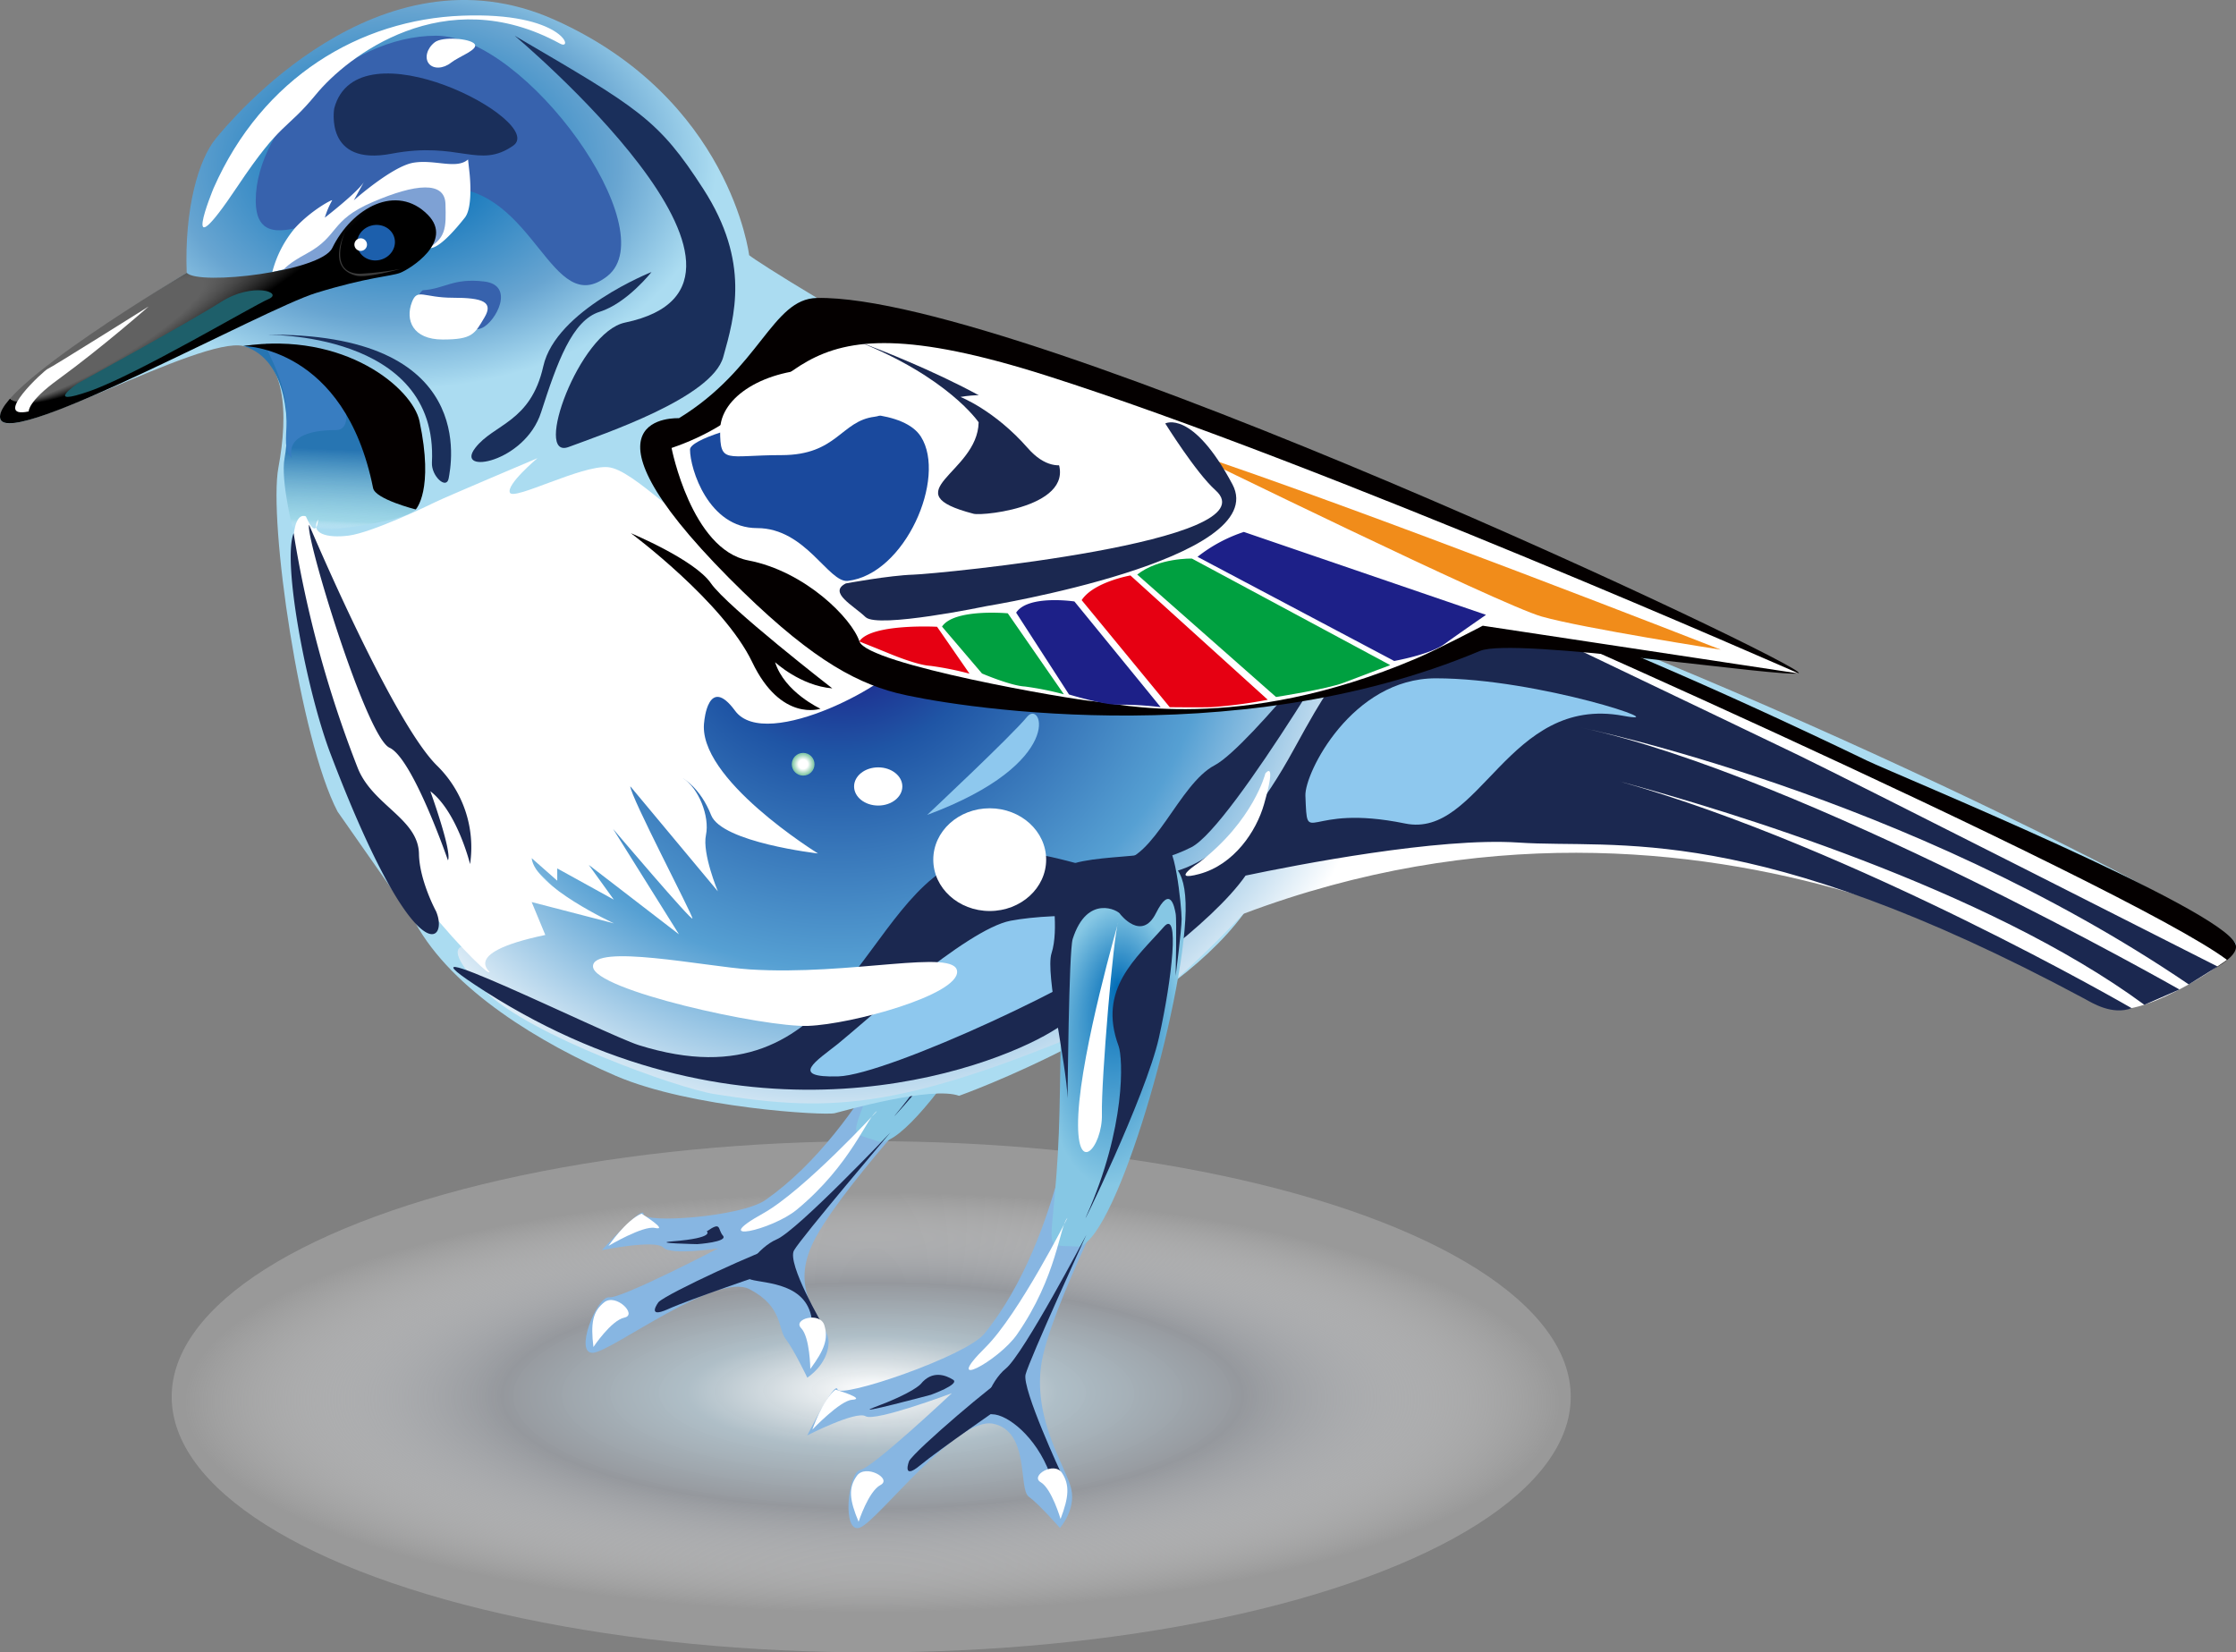 <svg xmlns="http://www.w3.org/2000/svg" xmlns:xlink="http://www.w3.org/1999/xlink" viewBox="0 0 524.57 387.64"><rect x="0" y="0" width="524.57" height="387.64" fill="#808080" stroke="none"/><defs><style>.cls-1{fill:url(#名称未設定グラデーション_29);}.cls-2{fill:#87b6e2;}.cls-3{fill:url(#名称未設定グラデーション_261);}.cls-4{fill:#1b2850;}.cls-5{fill:#fff;}.cls-6{fill:url(#名称未設定グラデーション_208);}.cls-7{fill:#3762ad;}.cls-8{fill:#7ea1d4;}.cls-9{fill:#040000;}.cls-10{fill:url(#名称未設定グラデーション_220);}.cls-11{fill:url(#名称未設定グラデーション_209);}.cls-12{fill:url(#名称未設定グラデーション_71);}.cls-13{fill:#3a3a3a;}.cls-14{fill:#8ec8ee;}.cls-15{fill:#1c5fac;}.cls-16{fill:#1e5f6a;}.cls-17{fill:#1a2f5b;}.cls-18{fill:#387dc1;}.cls-19{fill:url(#名称未設定グラデーション_175);}.cls-20{fill:url(#名称未設定グラデーション_236);}.cls-21{fill:#00a040;}.cls-22{fill:#1d2088;}.cls-23{fill:#e60012;}.cls-24{fill:#f18c1a;}.cls-25{fill:#1a499d;}.cls-26{fill:url(#名称未設定グラデーション_261-2);}</style><radialGradient id="名称未設定グラデーション_29" cx="170.94" cy="327.68" fy="320.055" r="114.37" gradientTransform="translate(-36.38 188.1) scale(1.41 0.43)" gradientUnits="userSpaceOnUse"><stop offset="0" stop-color="#fff"/><stop offset="0.27" stop-color="#b0c0c9" stop-opacity="0.97"/><stop offset="0.54" stop-color="#95989d"/><stop offset="1" stop-color="#fff" stop-opacity="0.2"/></radialGradient><radialGradient id="名称未設定グラデーション_261" cx="107.75" cy="211.46" fy="197.315" r="33.16" gradientTransform="matrix(0.53, 0.19, -0.38, 1.09, 250.29, -23.85)" gradientUnits="userSpaceOnUse"><stop offset="0.01" stop-color="#036eb8"/><stop offset="0.86" stop-color="#86c7e4"/></radialGradient><radialGradient id="名称未設定グラデーション_208" cx="92.62" cy="38.48" r="91.94" gradientTransform="translate(0 11.63) scale(1 0.7)" gradientUnits="userSpaceOnUse"><stop offset="0.09" stop-color="#036eb8"/><stop offset="0.57" stop-color="#68a5d1"/><stop offset="0.82" stop-color="#abdcf1"/></radialGradient><linearGradient id="名称未設定グラデーション_220" x1="77.68" y1="95.97" x2="76.29" y2="126.37" gradientUnits="userSpaceOnUse"><stop offset="0.31" stop-color="#2775b2"/><stop offset="0.86" stop-color="#93d3df" stop-opacity="0.49"/><stop offset="0.93" stop-color="#fff" stop-opacity="0"/></linearGradient><radialGradient id="名称未設定グラデーション_209" cx="196.67" cy="139.77" r="168.6" gradientUnits="userSpaceOnUse"><stop offset="0.08" stop-color="#1d2088"/><stop offset="0.22" stop-color="#1f55a5"/><stop offset="0.52" stop-color="#56a0d3"/><stop offset="0.79" stop-color="#fff"/></radialGradient><radialGradient id="名称未設定グラデーション_71" cx="46.67" cy="66.65" fx="-5.178" r="51.87" gradientTransform="translate(-0.26 79.14) rotate(-30.92) scale(1 0.2)" gradientUnits="userSpaceOnUse"><stop offset="0.51" stop-color="#616161"/><stop offset="1"/></radialGradient><radialGradient id="名称未設定グラデーション_175" cx="188.42" cy="179.29" r="2.66" gradientUnits="userSpaceOnUse"><stop offset="0.41" stop-color="#fff"/><stop offset="0.93" stop-color="#88caa9"/></radialGradient><radialGradient id="名称未設定グラデーション_236" cx="212.53" cy="67.31" fx="189.943" fy="174.376" r="109.42" gradientUnits="userSpaceOnUse"><stop offset="0.2" stop-color="#036eb8"/><stop offset="0.38" stop-color="#68a5d1"/><stop offset="1" stop-color="#fff"/></radialGradient><radialGradient id="名称未設定グラデーション_261-2" cx="231.85" cy="229.96" fy="215.82" r="33.16" gradientTransform="matrix(0.56, 0.04, -0.07, 1.15, 147.55, -26.05)" xlink:href="#名称未設定グラデーション_261"/></defs><g id="レイヤー_2" data-name="レイヤー 2"><g id="レイヤー_2-2" data-name="レイヤー 2"><ellipse class="cls-1" cx="204.39" cy="327.68" rx="164.11" ry="59.96"/><path class="cls-2" d="M217.76,228.11s-14.17,36.54-38.15,53.39c-5.68,4-28.73,5.62-28.64,3.3s-9.77,8.47-9.77,8.47,12.58-2.53,14.4-.61,12.87.21,12.87.21-22.7,11.83-25.58,11.48-8.39,13.53-3.67,13,28.8-19,36.64-14.9,6.59,9.28,8.47,11.68,5.06,9.06,5.06,9.06,4.76-3,5-8.08-9.29-10.51-4.1-22.6,32.12-40.61,32.12-40.61Z"/><path class="cls-3" d="M251.31,201c-7.9,22.78-37.46,69.54-45.31,66.76s-6.25.63,1.65-22.15,16.91-63.36,24.77-60.58S259.22,178.17,251.31,201Z"/><path class="cls-4" d="M228.24,225.1c.24,3-3.52,18.86-18.05,36.27-3.58,4.29,20.91-23,27.73-35.61s12.84-27.65,8.2-24.68C237.81,206.42,227.11,210.85,228.24,225.1Z"/><path class="cls-5" d="M236.05,197.18S219.74,223.35,214.8,238s3.43,9,5.33,1.51S234.32,199.23,236.05,197.18Z"/><path class="cls-4" d="M237,195.44s3,7.63,8.13,2.06,4.56-.21,4.42,1.37-4,14.06-4,14.06,4.27-10,5-12.51,3.87-19.84.26-17.23-25.34-6.91-27.42,1.12c-.23.89-1.15,10.71-4.4,15.6-2.73,4.1-3.61,25.6-5.61,33.71,0,0,9.67-33.17,11.31-35.64C230.88,188.69,236.91,194.51,237,195.44Z"/><path class="cls-4" d="M182.19,290.76c-4.25,1.81-9.35,8.48-6,9.43s13.62.74,14.35,10.11,2.6.73,2.6.73-8.61-14.64-6.86-17.7,22.63-27.67,22.63-27.67S187.11,288.67,182.19,290.76Z"/><path class="cls-5" d="M139.22,316s4.14-6.24,7.27-6.9-2-5.76-4.73-3.59S138.55,310.43,139.22,316Z"/><path class="cls-5" d="M205.74,260.67s-17.15,18.66-26.73,24c-13.14,7.29,2.06,3.94,7.91-.88C199.76,273.19,203.44,261.93,205.74,260.67Z"/><path class="cls-5" d="M150.51,284.72s6.53,4.09,3.13,3.35c-2.81-.6-10.89,4.21-10.89,4.21S146.87,286.23,150.51,284.72Z"/><path class="cls-4" d="M165.81,288.87s2.06,1.53-7.9,2.33c-5.58.45,5.69.67,5.69.67s7.31-.5,6-2S169.36,286.41,165.81,288.87Z"/><path class="cls-4" d="M154.48,305.48s-3,4,2.21,1.65,23.22-8.45,23.22-8.45,3.5-6,1.67-5.94S156.69,303.29,154.48,305.48Z"/><path class="cls-5" d="M190.1,321.15s-.07-7.43-2.15-9.57,4.41-3.95,5.43-.72S193.38,316.72,190.1,321.15Z"/><path class="cls-6" d="M97.42,216.45c8.66,15.88,29.46,28.34,47,35.92s49.07,9.37,51.41,8.78,22.75-6.41,29.17-4.08c0,0,47.83-17,66.74-42.67s102.53-26.5,116.92-21.67c14.84,5,74.7,30.3,80.77,40.35,3.83,6.34,35.1-5.18,35.1-11.48S386.28,148.44,324.2,131.47,179.14,62.77,175.75,59.86c0,0-4.45-36.8-45.67-55.23S53.93,28.43,50.59,32.55c-4,4.91-7.35,16.37-6.79,31.45,0,0-46,28.1-43.7,34.34s46.82-19.51,57-17.17,10.55,16,8.21,28.54,5,63.69,13.88,80.68Z"/><path class="cls-7" d="M142.48,64.78C129.26,75.17,125.55,44,104.52,44S60,64.42,60,47,81.29,8.38,102.31,8.38,156.17,54,142.48,64.78Z"/><path class="cls-7" d="M99.18,68.09s-3.25,2.26,2.22,4.41c5.79,2.27,8.47,5.88,11.69,4.43s7.85-10,.52-10.89S104.4,67.76,99.18,68.09Z"/><path class="cls-5" d="M63.88,63.82A26.26,26.26,0,0,1,69.2,53.5c3.9-4.27,9-6.9,8.72-6.49a19.84,19.84,0,0,0-1.72,4.05s8.35-6.46,9.33-8.65L83,47s9-8,14-8.83,10.08,1.64,12.8-.76l.32,2.87s1,8.15-1.06,10.77c-10.1,12.75-9.88,4.63-9.88,4.63Z"/><path class="cls-8" d="M66,65.1s-1.8-1.43,5.92-5.6,5.36-7.73,15.46-12.08,17-5,17.13.46.34,8.35-5.25,10.92S64.74,69.93,66,65.1Z"/><path class="cls-9" d="M324.2,131.47s37.93,10.38,113.87,47c6.58,3.17,83.71,34.81,86.42,43.11,1.25,3.82-11.29,8.68-11.29,8.68Z"/><path class="cls-10" d="M57.07,81.17s15.58-2.5,24.49,13.17,18.47,22.91,16,25.21c-4.12,3.77-28.63,5.53-28.63,5.53s-3.2-12.31-2.16-17.66C68.09,100.35,67.83,84.25,57.07,81.17Z"/><path class="cls-11" d="M108.58,222.05c8.21.95,18.42-4,18.42-4s-7.68-9.05-9.26-11c0,0,13,4.65,16.75,5.68l-18.37-18.19s19.2,10.49,21.09,10.18c0,0-5.63-5.22-6.26-8.7,0,0-27.83-13.52-21.84-16s-4.14-21.12-1.24-23.82c14.26-13.25,25.24-1.9,23.66-5.06s21-18.78,20-24.58,53,18.31,50.46,18.31,21.88-56.7,52.65-40.91,64.1,26.81,69.56,27.5,175.11,76.29,198.25,93.72c0,0-21.73,16.07-30,10.47,0,0-89.88-63.11-200.78-21.26,0,0-18,19.42-27.2,23.43-52.14,22.68-68.71,23.32-96.89,18.84-8.64-1.38-43.42-13.81-53.71-24.1S108.58,222.05,108.58,222.05Z"/><path class="cls-4" d="M520.24,226.74S434.17,183.08,422,177.2s-91.34-43.74-91.34-43.74-16.24,18.85-19.42,29.16c-1.32,1.84-3.78,6-7.68,13.14-29,53.09-49.14,16.84-76.08,25.42-25.45,8.11-29,59.25-77.64,44-7.57-2.38-63.35-30.06-36-12.58,61.59,39.3,118,18.35,132.73,9.5,15.71-9.47,37.81-25.45,45.64-36.69,11.89-2.5,45.25-9,64-7.75,23.1,1.57,54.39-5.44,132.84,36.65,1.83,1,6.44,3.9,11.05,2.21,0,0-64.83-37.61-120.18-53.22,25,6.76,86.21,25.21,123.15,52.42l8.23-3.59S423,181.84,370.74,170.65c0,0,77.15,15.72,142.75,60.29Zm-209.42-60Zm58,13.7.13,0Z"/><path class="cls-5" d="M127.93,219.34l-3.2-7.72,19.31,5s-18.6-8.58-19.31-15.3l6,5.29,0-2.88L144,211.05l-5.87-8.15,21.16,16.29-15.46-24.73s18.62,21.93,18.62,21-14.58-28.68-14.58-31l20.54,24.64s-3.71-8.86-2.79-13.22-1.75-11.09-5.42-13.31c0,0,4.11,2.23,6.63,8.65s25.08,9,25.08,9-28.66-17.67-26.69-31c0,0,.94-11.05,7.23-2.48,7.3,9.93,38.51-7.29,39.2-12.11s-20.9-15.31-36.17-23.12-26.7-21.44-32.91-21.92-22,7.89-22.94,6,6.46-8.11,6.46-8.11-22,9.32-23.82,10.24-15.16,7.26-20.47,7.93c-5.14.66-9.09-.51-7.16-3.81,0,0-.26,5.24-2.88-.69,0,0-8.73-4.89,3.71,46.64,7,29.22,37.25,59.78,39.12,60.28S106.4,223.84,127.93,219.34Z"/><path class="cls-12" d="M43.8,64S-2.43,91.44.1,98.34s61.74-25.82,74-29.6S91.69,64.85,93.9,64s12.68-7.32,6.47-13.61C93.09,43,82.61,48.64,77.94,58.2,75.27,63.68,46.72,67.06,43.8,64Z"/><path class="cls-5" d="M6.74,96.52S6.47,94.2,13.67,89c10.6-7.73,21.2-17.1,21.2-17.1s-23,14.44-23.69,14.65S-2.21,98.43,6.74,96.52Z"/><path class="cls-13" d="M81,54.22s-4.3,9.89,3.4,10A71.65,71.65,0,0,0,93.9,63.1s-7.78,2.2-10.35,1.56S77.51,61.91,81,54.22Z"/><path class="cls-14" d="M196.63,244.84c-5,4-11.7,8,0,7.68s61.36-23.6,68.66-31.09S247.58,214,237.09,216,202.42,240.19,196.63,244.84Z"/><ellipse class="cls-15" cx="88.2" cy="56.93" rx="4.47" ry="4.15" transform="translate(-11.15 23.03) rotate(-14)"/><circle class="cls-5" cx="84.62" cy="57.38" r="1.48"/><path class="cls-16" d="M18.27,89.92S9.94,95.63,21,91.77,59.37,71.7,63,70.16s-3.7-4.07-11.15.67S18.27,89.92,18.27,89.92Z"/><path class="cls-5" d="M139.12,226.76c-.21-5.52,26.5,0,36.74.66,23.7,1.52,48.47-5,48.68.51s-24.68,12.35-34.94,12.74S139.33,232.28,139.12,226.76Z"/><path class="cls-5" d="M281.39,202.29s-7.34,4.72,0,2.74c8.13-2.21,13.35-10,15.16-16.38,3.08-10.78.31-7.21.31-7.21S294.11,192.49,281.39,202.29Z"/><path class="cls-14" d="M217.51,191.18s19.94-18.69,23.43-23S250.43,178.94,217.51,191.18Z"/><path class="cls-14" d="M380.79,167.92c-27.08-5-33.56,28.88-51.15,25.27-23.65-4.84-22.89,6.07-23.39-6.52-.21-5.35,10.94-27.54,30.58-27.54C361,159.13,394.08,170.4,380.79,167.92Z"/><path class="cls-5" d="M50.1,44.16s-8.66,20.93,5.63-.45C66.09,28.21,67,30.84,74.16,22.12s30-26.76,57.2-11.9c3.42,1.87.78-7.47-23-6.54S61.62,18,50.1,44.16Z"/><path class="cls-17" d="M120.74,8.38s69.45,58.22,25.88,67.3C135.86,77.92,125,108,133.41,104.86S167,93.3,169.67,83.77s6.4-22.27-4.65-39.41C154.39,27.87,149.88,25.43,120.74,8.38Z"/><path class="cls-5" d="M113.67,74.45c-2.32,3.9-2.81,5.2-9.83,5.2s-8.83-4.57-7.19-8.8c1.28-3.29,2.63-1,9.64-1S115.81,70.84,113.67,74.45Z"/><path class="cls-5" d="M111.34,10.32c1,1.33-3.69,2.93-5.52,4.38s-4.15,1.55-5.21.22-.44-3.59,1.38-5S110.28,9,111.34,10.32Z"/><path class="cls-17" d="M78.41,25.43S76,39.08,91.84,36.06s20.56,3.72,28.57-1.9S83.81,5,78.41,25.43Z"/><path class="cls-17" d="M62,78.53s40.92-1,39.33,30c-.16,3.19,3.45,6.45,3.93,3.68S112.58,77.8,62,78.53Z"/><path class="cls-18" d="M78.91,100.89c-13.9,0-9.94,7.3-10.51,6.53-1.34-1.79-1.49-2.39-1.17-7.67.68-11.35-6.72-19.58-4.48-19.08C80.76,84.71,84.43,100.89,78.91,100.89Z"/><path class="cls-4" d="M262.18,202.15s7.56,1.56,17.31-3.39,41.24-59.13,41.24-59.13-27.39,35.48-35.79,39.91S270.81,201.83,262.18,202.15Z"/><path class="cls-9" d="M57.07,81.17s23.79,0,30.46,33.34c.52,2.61,10,5,10,5s4.36-4.4.88-20.73C96.75,91.12,80.94,77.66,57.07,81.17Z"/><ellipse class="cls-5" cx="206.03" cy="184.5" rx="5.66" ry="4.48"/><circle class="cls-19" cx="188.42" cy="179.29" r="2.66"/><path class="cls-4" d="M68.89,125.08a266.88,266.88,0,0,0,15,55c3.46,8.86,14.26,11.93,14.4,20.25.11,6.26,4,13.44,4,13.44,3.15,7.24-4.75,15.7-24.81-37.09C71.87,161.82,66.2,131.8,68.89,125.08Z"/><path class="cls-4" d="M72.52,123.12s19.34,45.84,29.91,56.4a26.85,26.85,0,0,1,7.85,23.2s-3-12.25-9.32-17.1c0,0,5.15,14.23,4.13,16.21,0,0-8.23-23.91-13.71-26.42S71.49,125.47,72.52,123.12Z"/><ellipse class="cls-5" cx="232.19" cy="201.67" rx="13.24" ry="12.05"/><path class="cls-9" d="M148,125.08s21.71,16.12,28.48,30.27,16,10.91,16,10.91-8.43-3.86-10.64-10.91c0,0,5.91,5.52,13.42,6.14,0,0-24.66-19.12-28.48-24.66S148,125.08,148,125.08Z"/><path class="cls-17" d="M111.49,105.09c-4.88,6.36,11.63,3.49,15.45-8.36s7.3-21.57,13.73-23.58,12.17-9.33,12.17-9.33-22.42,8.89-25.38,22.1S115.85,99.41,111.49,105.09Z"/><path class="cls-9" d="M159.28,98.11S132.45,96.69,171,135.56c17.9,18,28.73,24.26,39.3,27s78.68,14.66,136.89-9.85c8-3.38,71.83,6.47,74.79,5.21S239.75,69,191.66,69.9C181.12,70.1,178.3,86.5,159.28,98.11Z"/><path class="cls-20" d="M157.55,105.09s4.64,23.82,18,26.38,24.29,13.6,26.07,19,49.8,13.67,55,14.05,33.77,7.77,75.54-10c4.78-2,15.7-7.73,15.7-7.73L422,158S310.11,108.65,245.43,88.09,190.22,94,157.55,105.09Z"/><path class="cls-21" d="M221,147,230.38,158s6.75,2.89,10.06,3.05a72.33,72.33,0,0,1,9.15,1.83l-13.16-19S223.83,142.71,221,147Z"/><path class="cls-21" d="M266.79,134.79l32.57,28.72s12-1.85,15.86-3.34c6.24-2.39,10.94-4.13,10.94-4.13l-46.53-25S271.86,130.81,266.79,134.79Z"/><path class="cls-22" d="M238.39,143.73l12.4,19.19s8.15,2.47,11.46,2.4a76.41,76.41,0,0,1,10.05.58l-20.24-24.8S241.18,139.46,238.39,143.73Z"/><path class="cls-23" d="M253.76,140.79l20.66,25.11s6.35.08,9.66,0a107.57,107.57,0,0,0,13.34-1.74L265.2,135S256.55,136.52,253.76,140.79Z"/><path class="cls-23" d="M201.59,150.48l6.65,2.68s6.76,2.89,10.07,3.05a72.46,72.46,0,0,1,9.14,1.83l-7.61-11S204.37,146.21,201.59,150.48Z"/><path class="cls-22" d="M280.94,130.63l46.14,24.43s8.33-1.47,11.72-3.92,9.82-6.9,9.82-6.9l-56.81-19.45A35.17,35.17,0,0,0,280.94,130.63Z"/><path class="cls-4" d="M229.59,99.07S222.42,88.43,201,80c0,0,38.36,13.79,46.14,26.19s-16.42,14.94-18.73,14.34C209.08,115.5,229.38,111.08,229.59,99.07Z"/><path class="cls-24" d="M278.16,105.74s73.71,36.12,83.54,38.9,42,7.77,42,7.77S317.68,118.72,278.16,105.74Z"/><path class="cls-25" d="M198.91,136.27c-4.53.53-9.86-12.38-21.28-12.38S161.88,110,161.88,105.46s46.55-15.11,54.18-3C222.15,112.1,212.34,134.71,198.91,136.27Z"/><path class="cls-5" d="M205.16,97.77c-7.91,1-8.75,9-21.81,9S168.94,109,168.94,101s10.59-14.43,23.66-14.43S212.44,96.84,205.16,97.77Z"/><path class="cls-4" d="M198.43,136.87s10.21-1.89,15.86-2.06,84.39-7.74,70.86-19.81c-4.56-4.07-11.78-15.66-11.78-15.66s6.32-3.41,15.75,14.26-57.67,28.59-57.67,28.59-25.53,5.33-28.39,2.58S194.22,139,198.43,136.87Z"/><path class="cls-5" d="M225.32,93.12s8,3.1,15.8,12,15,.92,14.22-3.08S238.39,90.85,225.32,93.12Z"/><path class="cls-2" d="M253.15,251.13s-3.71,39-22.21,61.74c-4.38,5.38-33.91,15.32-34.46,13.07s-7.1,10.8-7.1,10.8,11.42-5.85,13.69-4.5,20.24-5.4,20.24-5.4-18.63,17.55-21.5,18-4.4,15.3,0,13.5S224.36,332.24,233,334s5.87,15.3,8.34,17.1,7.32,7.35,7.32,7.35,3.77-4.2,2.66-9.15-8.8-15.75-7.09-28.8,19.87-47.81,19.87-47.81Z"/><path class="cls-26" d="M278.07,215.88C276.65,240,260.91,293,252.6,292.44s-5.85,2.3-4.43-21.77-.94-65.57,7.37-65S279.49,191.8,278.07,215.88Z"/><path class="cls-4" d="M262.42,245.38c1.05,2.82,1.74,19.11-7.52,39.81-2.28,5.1,13.88-27.81,17-41.81s4.84-30.09,1.19-26C266.56,224.8,257.46,232,262.42,245.38Z"/><path class="cls-5" d="M262.35,216.39s-8.58,29.61-9.37,45,5.73,7.7,5.53,0S261.25,218.83,262.35,216.39Z"/><path class="cls-4" d="M262.81,214.46s5,6.51,8.38-.23,4.33-1.44,4.62.11,0,14.61,0,14.61,1.4-10.76,1.4-13.39-1.67-20.14-4.43-16.65-26.27.24-26.09,8.53c0,.91,1.8,10.62,0,16.2-1.51,4.7,3.48,25.62,3.76,34,0,0,.3-34.55,1.21-37.37C255.07,209.62,262.45,213.59,262.81,214.46Z"/><path class="cls-4" d="M235.94,321.08c-3.6,2.9-6.69,10.7-3.18,10.7s10.31,5.17,13.56,14,2.7,0,2.7,0-9.27-19.92-8.42-23.33,14.27-32.78,14.27-32.78S240.11,317.73,235.94,321.08Z"/><path class="cls-5" d="M201.43,357s2.3-7.13,5.13-8.62-3.49-5-5.53-2.17S199.28,351.87,201.43,357Z"/><path class="cls-5" d="M250.43,285.72S239,308.34,231.22,316.06c-10.67,10.58,3.05,3.22,7.37-3C248.08,299.4,248.56,287.56,250.43,285.72Z"/><path class="cls-5" d="M196,326s7.39,2.17,3.92,2.38c-2.87.18-9.34,7-9.34,7S192.93,328.43,196,326Z"/><path class="cls-4" d="M216,324.69s-1.69,2.05-11.06,5.52c-5.25,2,13.45-3,13.45-3s6.9-2.47,5.21-3.53S218.71,321.35,216,324.69Z"/><path class="cls-4" d="M213.27,342.77s-1.79,4.63,2.58,1,20.05-14.45,20.05-14.45,1.74-6.7,0-6.17S214.8,340.07,213.27,342.77Z"/><path class="cls-5" d="M248.81,356.34s-2.09-7.13-4.66-8.62,3.17-5,5-2.17S250.77,351.19,248.81,356.34Z"/></g></g></svg>